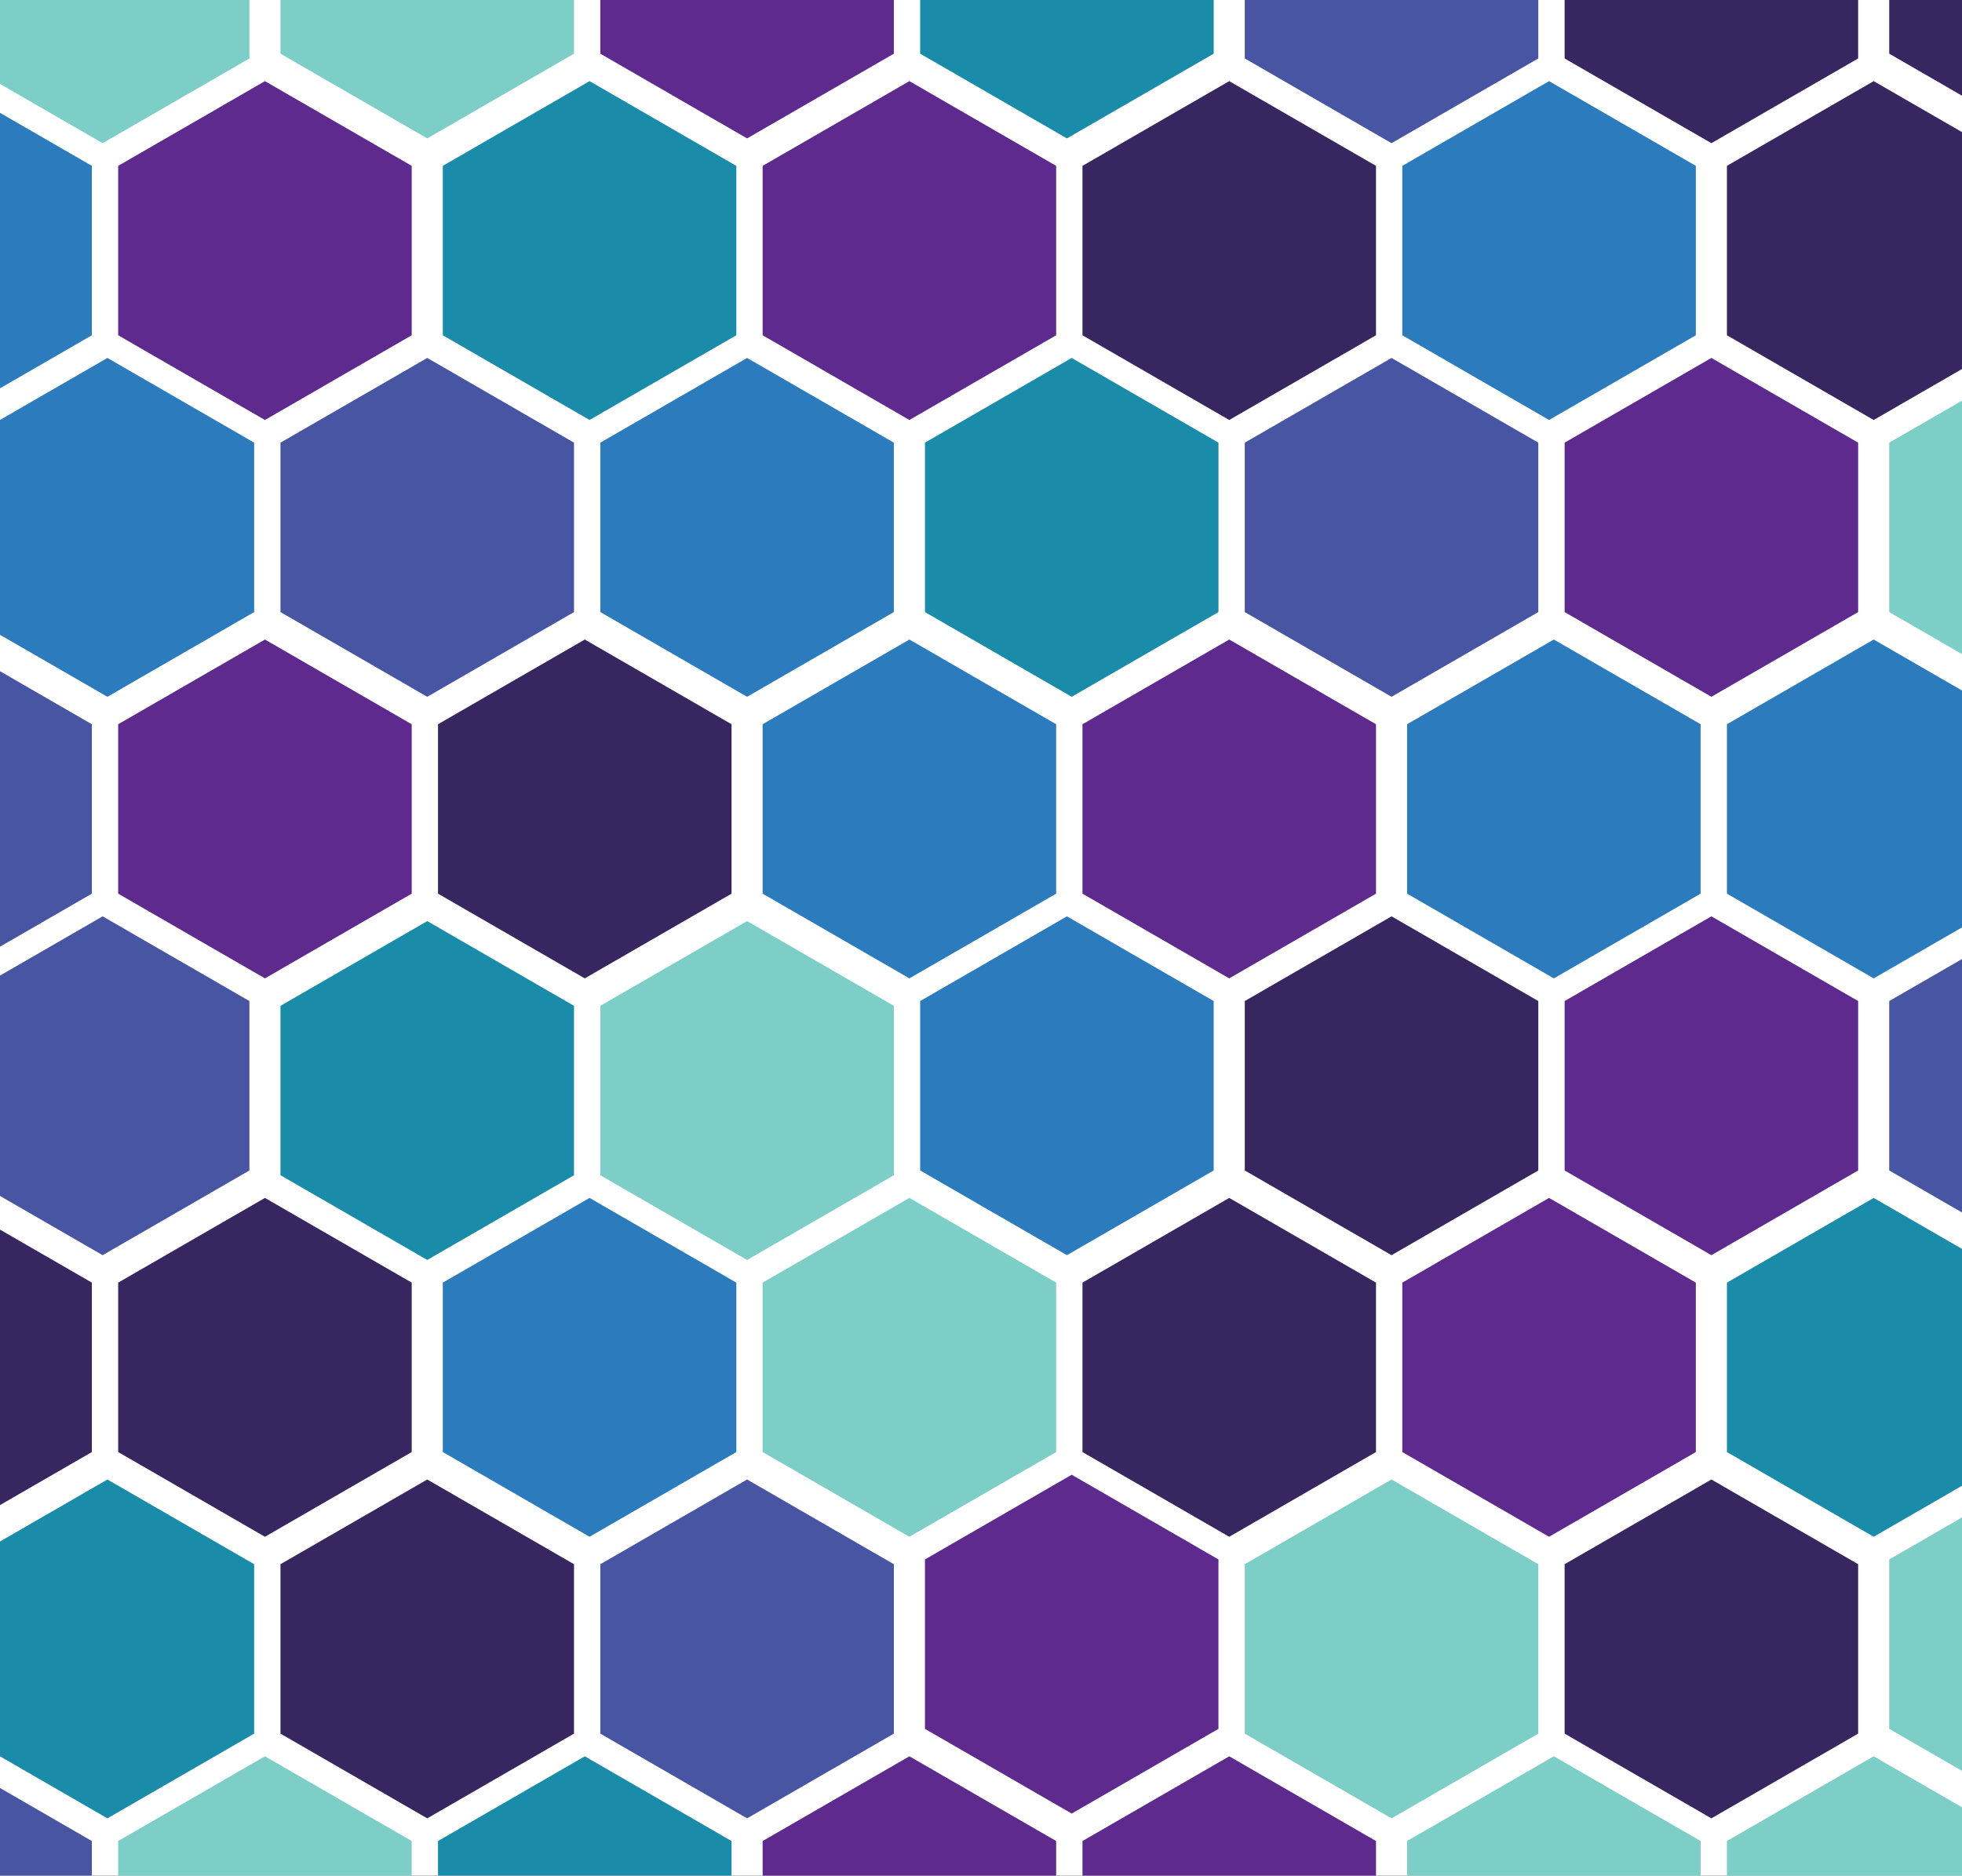 <svg width="411" height="393" viewBox="0 0 411 393" fill="none" xmlns="http://www.w3.org/2000/svg">
<rect x="0" y="0" width="411" height="393" fill="#333333" stroke="none"/>
<g clip-path="url(#clip0_234_2199)">
<rect width="411.001" height="393.001" fill="white"/>
<path d="M21.5 -41L52.244 -23.25V12.25L21.5 30L-9.244 12.25V-23.25L21.5 -41Z" fill="#7CCEC6"/>
<path d="M223.5 -42L254.244 -24.25V11.25L223.5 29L192.756 11.25V-24.25L223.5 -42Z" fill="#1A8CA9"/>
<path d="M291.5 -41L322.244 -23.25V12.25L291.5 30L260.756 12.25V-23.25L291.5 -41Z" fill="#4855A2"/>
<path d="M324.5 17L355.244 34.75V70.25L324.5 88L293.756 70.25V34.75L324.5 17Z" fill="#2C7BBD"/>
<path d="M358.5 -41L389.244 -23.25V12.25L358.5 30L327.756 12.25V-23.25L358.5 -41Z" fill="#382661"/>
<path d="M426.5 -42L457.244 -24.25V11.25L426.5 29L395.756 11.25V-24.25L426.5 -42Z" fill="#382661"/>
<path d="M-11.5 134L19.244 151.75V187.25L-11.5 205L-42.244 187.25V151.75L-11.5 134Z" fill="#4855A2"/>
<path d="M21.5 192L52.244 209.75V245.25L21.5 263L-9.244 245.25V209.75L21.5 192Z" fill="#4855A2"/>
<path d="M55.5 134L86.244 151.75V187.25L55.5 205L24.756 187.25V151.75L55.5 134Z" fill="#5F2A8D"/>
<path d="M-11.5 17L19.244 34.75V70.25L-11.5 88L-42.244 70.25V34.75L-11.5 17Z" fill="#2C7BBD"/>
<path d="M22.5 75L53.244 92.75V128.25L22.5 146L-8.244 128.25V92.75L22.5 75Z" fill="#2C7BBD"/>
<path d="M55.5 17L86.244 34.75V70.25L55.5 88L24.756 70.25V34.75L55.5 17Z" fill="#5F2A8D"/>
<path d="M89.5 75L120.244 92.75V128.25L89.5 146L58.756 128.25V92.75L89.5 75Z" fill="#4855A2"/>
<path d="M122.5 134L153.244 151.75V187.25L122.5 205L91.756 187.25V151.75L122.5 134Z" fill="#382661"/>
<path d="M156.5 75L187.244 92.75V128.25L156.5 146L125.756 128.25V92.75L156.5 75Z" fill="#2C7BBD"/>
<path d="M89.5 -42L120.244 -24.25V11.25L89.5 29L58.756 11.25V-24.25L89.5 -42Z" fill="#7CCEC6"/>
<path d="M123.5 17L154.244 34.75V70.25L123.5 88L92.756 70.25V34.75L123.5 17Z" fill="#1A8CA9"/>
<path d="M156.5 -42L187.244 -24.25V11.25L156.5 29L125.756 11.25V-24.25L156.5 -42Z" fill="#5F2A8D"/>
<path d="M190.5 134L221.244 151.75V187.25L190.5 205L159.756 187.25V151.75L190.5 134Z" fill="#2C7BBD"/>
<path d="M223.5 192L254.244 209.75V245.25L223.5 263L192.756 245.25V209.75L223.5 192Z" fill="#2C7BBD"/>
<path d="M257.5 134L288.244 151.75V187.25L257.5 205L226.756 187.25V151.75L257.5 134Z" fill="#5F2A8D"/>
<path d="M190.5 17L221.244 34.75V70.25L190.5 88L159.756 70.25V34.75L190.5 17Z" fill="#5F2A8D"/>
<path d="M224.5 75L255.244 92.75V128.25L224.5 146L193.756 128.25V92.75L224.5 75Z" fill="#1A8CA9"/>
<path d="M257.5 17L288.244 34.75V70.25L257.5 88L226.756 70.25V34.75L257.5 17Z" fill="#382661"/>
<path d="M291.5 192L322.244 209.75V245.25L291.5 263L260.756 245.25V209.75L291.5 192Z" fill="#382661"/>
<path d="M324.5 251L355.244 268.75V304.25L324.5 322L293.756 304.25V268.75L324.5 251Z" fill="#5F2A8D"/>
<path d="M358.5 192L389.244 209.75V245.25L358.5 263L327.756 245.25V209.75L358.5 192Z" fill="#5F2A8D"/>
<path d="M291.5 75L322.244 92.75V128.25L291.5 146L260.756 128.25V92.75L291.5 75Z" fill="#4855A2"/>
<path d="M325.5 134L356.244 151.75V187.25L325.5 205L294.756 187.25V151.75L325.5 134Z" fill="#2C7BBD"/>
<path d="M358.5 75L389.244 92.75V128.25L358.5 146L327.756 128.25V92.75L358.5 75Z" fill="#5F2A8D"/>
<path d="M392.5 134L423.244 151.75V187.25L392.5 205L361.756 187.25V151.75L392.5 134Z" fill="#2C7BBD"/>
<path d="M426.5 192L457.244 209.75V245.25L426.5 263L395.756 245.25V209.75L426.5 192Z" fill="#4855A2"/>
<path d="M392.5 17L423.244 34.75V70.25L392.5 88L361.756 70.25V34.75L392.5 17Z" fill="#382661"/>
<path d="M426.5 75L457.244 92.75V128.25L426.5 146L395.756 128.25V92.75L426.5 75Z" fill="#7CCEC6"/>
<path d="M-11.5 368L19.244 385.75V421.25L-11.5 439L-42.244 421.25V385.75L-11.5 368Z" fill="#4855A2"/>
<path d="M55.5 368L86.244 385.75V421.25L55.5 439L24.756 421.25V385.75L55.5 368Z" fill="#7CCEC6"/>
<path d="M-11.5 251L19.244 268.75V304.25L-11.5 322L-42.244 304.25V268.75L-11.5 251Z" fill="#382661"/>
<path d="M22.5 310L53.244 327.75V363.25L22.5 381L-8.244 363.25V327.75L22.5 310Z" fill="#1A8CA9"/>
<path d="M55.5 251L86.244 268.75V304.25L55.5 322L24.756 304.25V268.75L55.5 251Z" fill="#382661"/>
<path d="M89.5 310L120.244 327.75V363.25L89.5 381L58.756 363.25V327.75L89.5 310Z" fill="#382661"/>
<path d="M122.5 368L153.244 385.75V421.25L122.5 439L91.756 421.25V385.75L122.5 368Z" fill="#1A8CA9"/>
<path d="M156.5 310L187.244 327.75V363.25L156.5 381L125.756 363.25V327.75L156.5 310Z" fill="#4855A2"/>
<path d="M89.5 193L120.244 210.75V246.25L89.5 264L58.756 246.25V210.75L89.5 193Z" fill="#1A8CA9"/>
<path d="M123.5 251L154.244 268.75V304.25L123.5 322L92.756 304.25V268.75L123.5 251Z" fill="#2C7BBD"/>
<path d="M156.5 193L187.244 210.75V246.25L156.5 264L125.756 246.25V210.75L156.5 193Z" fill="#7CCEC6"/>
<path d="M190.5 368L221.244 385.75V421.25L190.5 439L159.756 421.25V385.75L190.5 368Z" fill="#5F2A8D"/>
<path d="M257.5 368L288.244 385.75V421.25L257.5 439L226.756 421.25V385.75L257.5 368Z" fill="#5F2A8D"/>
<path d="M190.5 251L221.244 268.75V304.25L190.5 322L159.756 304.25V268.75L190.5 251Z" fill="#7CCEC6"/>
<path d="M224.5 309L255.244 326.75V362.25L224.5 380L193.756 362.25V326.75L224.5 309Z" fill="#5F2A8D"/>
<path d="M257.5 251L288.244 268.75V304.25L257.5 322L226.756 304.25V268.75L257.5 251Z" fill="#382661"/>
<path d="M291.5 310L322.244 327.75V363.25L291.5 381L260.756 363.25V327.75L291.5 310Z" fill="#7CCEC6"/>
<path d="M325.5 368L356.244 385.75V421.25L325.5 439L294.756 421.25V385.75L325.5 368Z" fill="#7CCEC6"/>
<path d="M358.5 310L389.244 327.75V363.25L358.5 381L327.756 363.25V327.75L358.5 310Z" fill="#382661"/>
<path d="M392.5 368L423.244 385.75V421.25L392.5 439L361.756 421.25V385.75L392.5 368Z" fill="#7CCEC6"/>
<path d="M392.5 251L423.244 268.75V304.25L392.5 322L361.756 304.25V268.75L392.5 251Z" fill="#1A8CA9"/>
<path d="M426.5 309L457.244 326.75V362.25L426.5 380L395.756 362.25V326.75L426.5 309Z" fill="#7CCEC6"/>
</g>
<defs>
<clipPath id="clip0_234_2199">
<rect width="411.001" height="393.001" fill="white"/>
</clipPath>
</defs>
</svg>
